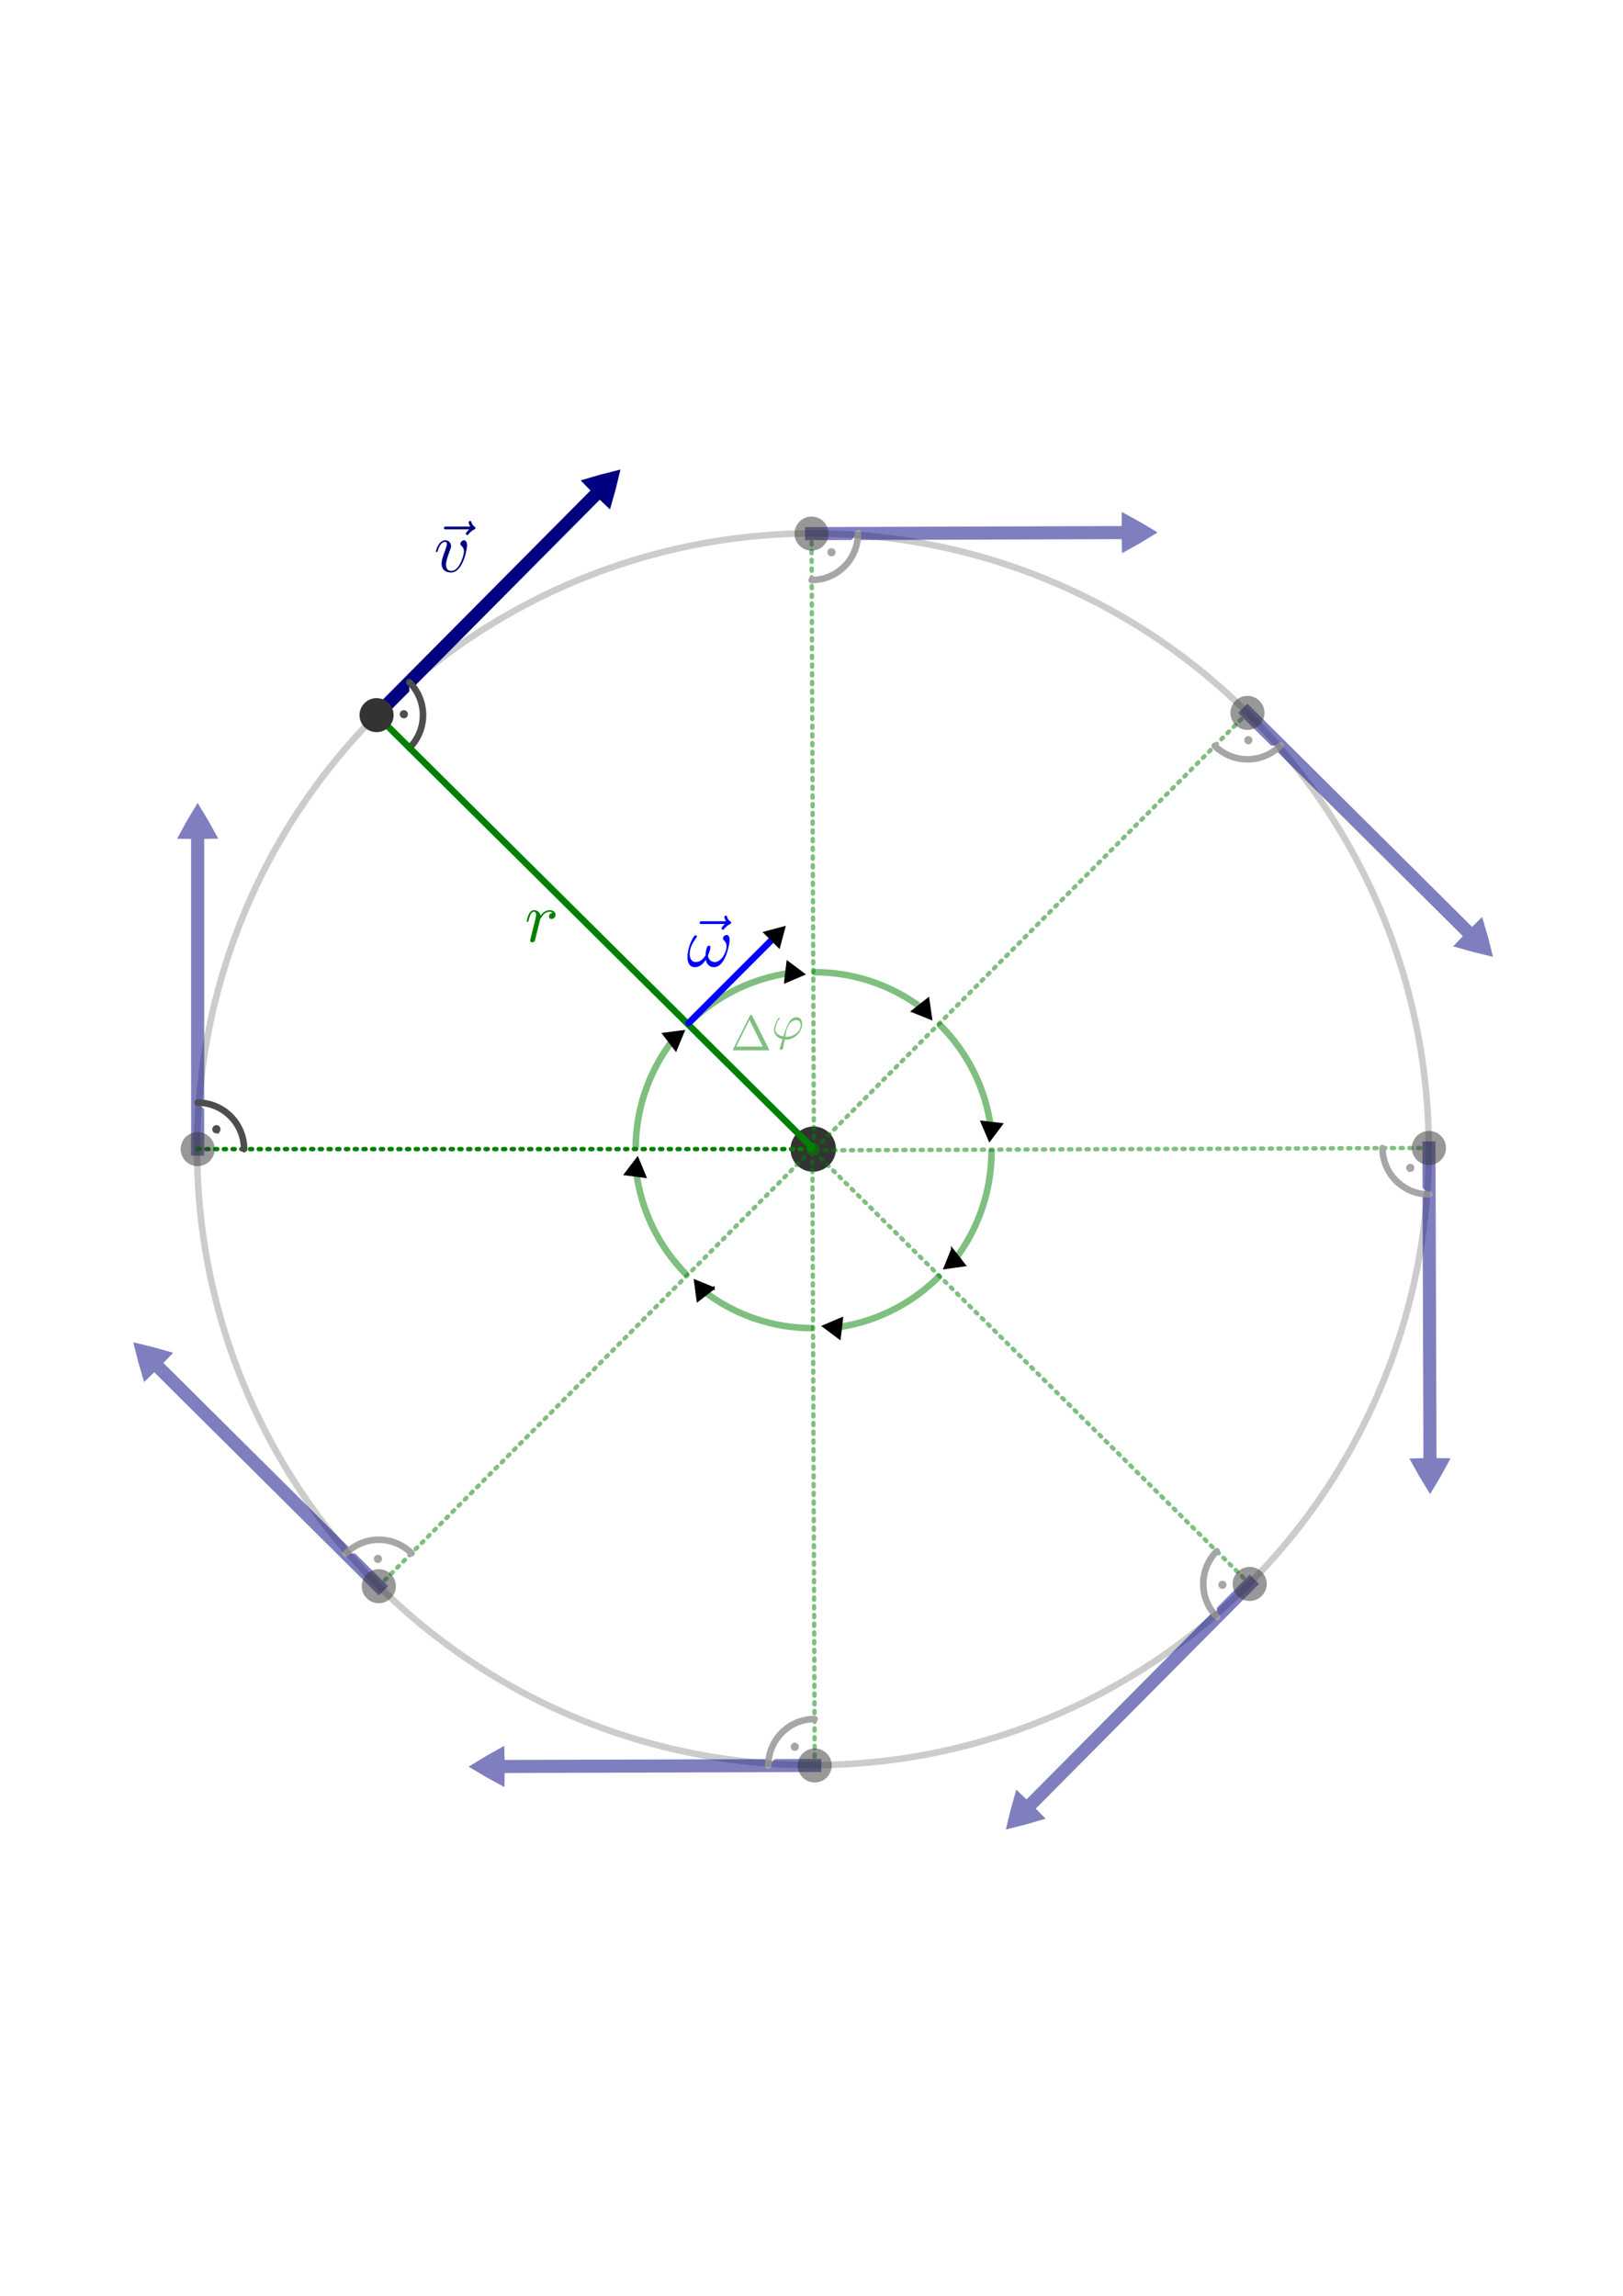 <svg xmlns="http://www.w3.org/2000/svg" xmlns:xlink="http://www.w3.org/1999/xlink" width="744.094" height="1052.362"><title>Radialbeschleunigung</title><defs><linearGradient id="b"><stop offset="0" stop-color="#ebebeb" stop-opacity=".697"/><stop offset="1" stop-color="#6c7e7c"/></linearGradient><linearGradient id="a"><stop offset="0" stop-color="#0e0e0e"/><stop offset="1" stop-color="#6a6a6a"/></linearGradient><marker orient="auto" id="g" overflow="visible"><path d="M2.308 0l-3.46 2v-4l3.46 2z" fill-rule="evenodd" stroke="#000" stroke-width=".4pt"/></marker><linearGradient id="c"><stop offset="0" stop-color="#ebebeb" stop-opacity=".697"/><stop offset="1" stop-color="#6c7e7c"/></linearGradient></defs><use x="223.432" y="134.765" width="1052.362" height="744.094" xlink:href="#textext-deb4a57a-0" transform="matrix(3.975 0 0 3.975 -770.492 356.283)"/><use x="230.786" y="136.259" width="1052.362" height="744.094" xlink:href="#textext-deb4a57a-2" transform="matrix(3.975 0 0 3.975 -770.492 356.283)"/><g transform="matrix(3.975 0 0 3.975 -770.492 356.283)"><use x="235.403" y="136.259" width="1052.362" height="744.094" xlink:href="#textext-deb4a57a-3"/><use x="239.374" y="136.259" width="1052.362" height="744.094" xlink:href="#textext-deb4a57a-4"/></g><use x="242.486" y="136.259" width="1052.362" height="744.094" xlink:href="#textext-deb4a57a-5" transform="matrix(3.975 0 0 3.975 -770.492 356.283)"/><use x="248.117" y="134.765" width="1052.362" height="744.094" xlink:href="#textext-deb4a57a-6" transform="matrix(3.975 0 0 3.975 -770.492 356.283)"/><g transform="matrix(3.975 0 0 3.975 -770.492 356.283)"><use x="258.635" y="134.765" width="1052.362" height="744.094" xlink:href="#textext-deb4a57a-7"/><use x="266.937" y="134.765" width="1052.362" height="744.094" xlink:href="#textext-deb4a57a-8"/><use x="271.919" y="134.765" width="1052.362" height="744.094" xlink:href="#textext-deb4a57a-9"/></g><use x="277.175" y="134.765" width="1052.362" height="744.094" xlink:href="#textext-deb4a57a-1" transform="matrix(3.975 0 0 3.975 -770.492 356.283)"/><use x="367.633" y="134.765" width="1052.362" height="744.094" xlink:href="#textext-2289d23f-0" transform="matrix(3.391 0 0 3.391 -521.8 349.011)"/><use x="374.987" y="136.259" width="1052.362" height="744.094" xlink:href="#textext-2289d23f-6" transform="matrix(3.391 0 0 3.391 -521.8 349.011)"/><g transform="matrix(3.391 0 0 3.391 -521.8 349.011)"><use x="379.604" y="136.259" width="1052.362" height="744.094" xlink:href="#textext-2289d23f-7"/><use x="383.575" y="136.259" width="1052.362" height="744.094" xlink:href="#textext-2289d23f-8"/></g><use x="389.952" y="134.765" width="1052.362" height="744.094" xlink:href="#textext-2289d23f-9" transform="matrix(3.391 0 0 3.391 -521.8 349.011)"/><g transform="matrix(3.391 0 0 3.391 -521.8 349.011)"><use x="400.468" y="134.765" width="1052.362" height="744.094" xlink:href="#textext-2289d23f-1"/><use x="409.215" y="134.765" width="1052.362" height="744.094" xlink:href="#textext-2289d23f-2"/><use x="414.481" y="134.765" width="1052.362" height="744.094" xlink:href="#textext-2289d23f-3"/><use x="420.175" y="134.765" width="1052.362" height="744.094" xlink:href="#textext-2289d23f-4"/></g><use x="381.998" y="149.709" width="1052.362" height="744.094" xlink:href="#textext-2289d23f-5" transform="matrix(3.391 0 0 3.391 -521.8 349.011)"/><use x="389.952" y="149.709" width="1052.362" height="744.094" xlink:href="#textext-2289d23f-9" transform="matrix(3.391 0 0 3.391 -521.8 349.011)"/><use x="400.471" y="149.709" width="1052.362" height="744.094" xlink:href="#textext-2289d23f-10" transform="matrix(3.391 0 0 3.391 -521.8 349.011)"/><use x="381.918" y="164.653" width="1052.362" height="744.094" xlink:href="#textext-2289d23f-2" transform="matrix(3.391 0 0 3.391 -521.8 349.011)"/><use x="389.952" y="164.653" width="1052.362" height="744.094" xlink:href="#textext-2289d23f-9" transform="matrix(3.391 0 0 3.391 -521.8 349.011)"/><g transform="matrix(3.391 0 0 3.391 -521.8 349.011)"><use x="400.468" y="164.653" width="1052.362" height="744.094" xlink:href="#textext-2289d23f-1"/><use x="409.215" y="164.653" width="1052.362" height="744.094" xlink:href="#textext-2289d23f-2"/><use x="414.481" y="164.653" width="1052.362" height="744.094" xlink:href="#textext-2289d23f-3"/><use x="420.175" y="164.653" width="1052.362" height="744.094" xlink:href="#textext-2289d23f-4"/></g><rect width="1026.604" height="550.488" ry="6.77" x="1075.559" y="-1304.062" transform="scale(1 -1)" fill="#fff" stroke="#fff" stroke-width="6" stroke-linecap="round" stroke-linejoin="round" stroke-dasharray="6,18"/><path fill="#fff" stroke="#fff" stroke-width="3" stroke-linecap="round" stroke-linejoin="round" d="M31.374 191.233H712.72v669.896H31.374z"/><path d="M231.726 282.326A282.211 282.211 0 1 1 513.937 771.13a282.211 282.211 0 1 1-282.21-488.804z" fill="none" stroke="#ccc" stroke-width="3" stroke-linecap="round"/><g opacity=".5" fill="navy" stroke="navy" stroke-width="1.175"><path d="M90.62 526.728V384.595" stroke-width="6" stroke-linecap="square"/><path d="M90.609 373.87l2.286 3.783 2.144 3.864-4.418.088-4.42-.075 2.134-3.87z" stroke-width="6"/></g><path d="M366.934 516.513a11.796 11.796 0 1 1 11.795 20.43 11.796 11.796 0 1 1-11.795-20.43z" fill="#333" stroke="#fff" stroke-width="3"/><path d="M90.62 526.728l283.174-.008" fill="none" stroke="green" stroke-width="2" stroke-linecap="round" stroke-dasharray="1,3"/><path d="M90.62 505.442a21.286 21.286 0 0 1 21.287 21.286" style="marker:none" color="#000" fill="#fff" stroke="#4d4d4d" stroke-width="3" stroke-linecap="round" overflow="visible"/><path d="M100.396 518.31a1.372 1.372 0 1 1-2.376-1.371 1.372 1.372 0 1 1 2.376 1.372z" style="marker:none" color="#000" fill="#4d4d4d" stroke="#4d4d4d" stroke-width="1" stroke-linecap="round" overflow="visible"/><g opacity=".5"><path d="M372.07 244.6l1.087 281.333" fill="none" stroke="green" stroke-width="2" stroke-linecap="round" stroke-dasharray="1,3"/><g fill="navy" stroke="navy" stroke-width="1.175"><path d="M372.07 244.6l142.132-.467" stroke-width="6" stroke-linecap="square"/><path d="M524.926 244.086l-3.775 2.298-3.857 2.157-.103-4.418.06-4.42 3.878 2.121z" stroke-width="6"/></g><g color="#000" stroke="#4d4d4d" stroke-linecap="round"><path d="M393.355 244.53a21.286 21.286 0 0 1-21.216 21.355" style="marker:none" fill="#fff" stroke-width="3" overflow="visible"/><path d="M380.518 254.347a1.372 1.372 0 1 1 1.365-2.381 1.372 1.372 0 1 1-1.365 2.381z" style="marker:none" fill="#4d4d4d" stroke-width="1" overflow="visible"/></g></g><g opacity=".5"><path d="M571.921 326.778L373.757 526.48" fill="none" stroke="green" stroke-width="2" stroke-linecap="round" stroke-dasharray="1,3"/><g fill="navy" stroke="navy" stroke-width="1.175"><path d="M571.921 326.778L672.754 426.95" stroke-width="6" stroke-linecap="square"/><path d="M680.37 434.5l-4.294-1.044-4.253-1.202 3.052-3.196 3.167-3.083 1.243 4.242z" stroke-width="6"/></g><g color="#000" stroke="#4d4d4d" stroke-linecap="round"><path d="M587.022 341.78a21.286 21.286 0 0 1-30.103.098" style="marker:none" fill="#fff" stroke-width="3" overflow="visible"/><path d="M571.003 339.645a1.372 1.372 0 1 1 2.648-.719 1.372 1.372 0 1 1-2.648.719z" style="marker:none" fill="#4d4d4d" stroke-width="1" overflow="visible"/></g></g><g opacity=".5"><path d="M655.13 526.203l-281.335 1.088" fill="none" stroke="green" stroke-width="2" stroke-linecap="round" stroke-dasharray="1,3"/><g fill="navy" stroke="navy" stroke-width="1.175"><path d="M655.13 526.203l.466 142.132" stroke-width="6" stroke-linecap="square"/><path d="M655.642 679.06l-2.298-3.775-2.157-3.857 4.418-.103 4.42.06-2.12 3.878z" stroke-width="6"/></g><g color="#000" stroke="#4d4d4d" stroke-linecap="round"><path d="M655.2 547.49a21.286 21.286 0 0 1-21.357-21.217" style="marker:none" fill="#fff" stroke-width="3" overflow="visible"/><path d="M645.381 534.652a1.372 1.372 0 1 1 2.381 1.365 1.372 1.372 0 1 1-2.381-1.365z" style="marker:none" fill="#4d4d4d" stroke-width="1" overflow="visible"/></g></g><g opacity=".5"><path d="M572.95 726.055L373.25 527.891" fill="none" stroke="green" stroke-width="2" stroke-linecap="round" stroke-dasharray="1,3"/><g fill="navy" stroke="navy" stroke-width="1.175"><path d="M572.95 726.055L472.779 826.888" stroke-width="6" stroke-linecap="square"/><path d="M465.227 834.504l1.045-4.294 1.202-4.253 3.197 3.052 3.082 3.167-4.241 1.243z" stroke-width="6"/></g><g color="#000" stroke="#4d4d4d" stroke-linecap="round"><path d="M557.949 741.156a21.286 21.286 0 0 1-.1-30.103" style="marker:none" fill="#fff" stroke-width="3" overflow="visible"/><path d="M560.083 725.137a1.372 1.372 0 1 1 .72 2.648 1.372 1.372 0 1 1-.72-2.648z" style="marker:none" fill="#4d4d4d" stroke-width="1" overflow="visible"/></g></g><g opacity=".5"><path d="M373.525 809.263l-1.087-281.334" fill="none" stroke="green" stroke-width="2" stroke-linecap="round" stroke-dasharray="1,3"/><g fill="navy" stroke="navy" stroke-width="1.175"><path d="M373.525 809.263l-142.132.466" stroke-width="6" stroke-linecap="square"/><path d="M220.668 809.776l3.775-2.298 3.858-2.157.102 4.418-.06 4.42-3.878-2.121z" stroke-width="6"/></g><g color="#000" stroke="#4d4d4d" stroke-linecap="round"><path d="M352.239 809.333a21.286 21.286 0 0 1 21.216-21.356" style="marker:none" fill="#fff" stroke-width="3" overflow="visible"/><path d="M365.076 799.515a1.372 1.372 0 1 1-1.364 2.381 1.372 1.372 0 1 1 1.364-2.381z" style="marker:none" fill="#4d4d4d" stroke-width="1" overflow="visible"/></g></g><g opacity=".5"><path d="M173.673 727.085l198.164-199.703" fill="none" stroke="green" stroke-width="2" stroke-linecap="round" stroke-dasharray="1,3"/><g fill="navy" stroke="navy" stroke-width="1.175"><path d="M173.673 727.085L72.841 626.912" stroke-width="6" stroke-linecap="square"/><path d="M65.224 619.361l4.294 1.045 4.253 1.202-3.051 3.197-3.168 3.082-1.242-4.242z" stroke-width="6"/></g><g color="#000" stroke="#4d4d4d" stroke-linecap="round"><path d="M158.572 712.082a21.286 21.286 0 0 1 30.103-.098" style="marker:none" fill="#fff" stroke-width="3" overflow="visible"/><path d="M174.592 714.217a1.372 1.372 0 1 1-2.649.72 1.372 1.372 0 1 1 2.649-.72z" style="marker:none" fill="#4d4d4d" stroke-width="1" overflow="visible"/></g></g><path d="M172.644 327.807L372.346 525.97" fill="none" stroke="#999" stroke-width="1.5" stroke-linecap="round" stroke-dasharray="1,3"/><g fill="navy" stroke="navy" stroke-width="1.175"><path d="M172.644 327.807l100.173-100.833" stroke-width="6" stroke-linecap="square"/><path d="M280.367 219.358l-1.045 4.294-1.201 4.253-3.197-3.051-3.083-3.168 4.242-1.242z" stroke-width="6"/></g><g color="#000" stroke="#4d4d4d" stroke-linecap="round"><path d="M187.646 312.706a21.286 21.286 0 0 1 .099 30.103" style="marker:none" fill="#fff" stroke-width="3" overflow="visible"/><path d="M185.511 328.726a1.372 1.372 0 1 1-.719-2.65 1.372 1.372 0 1 1 .72 2.65z" style="marker:none" fill="#4d4d4d" stroke-width="1" overflow="visible"/></g><path d="M172.644 327.807L372.346 525.97" fill="none" stroke="green" stroke-width="3" stroke-linecap="round"/><g transform="translate(-531.302 -178.35) scale(3.268)" fill="navy" stroke="navy"><defs><symbol id="d" overflow="visible"><path d="M5.36-5.938c-.141.141-.47.422-.47.594 0 .094.094.203.188.203s.14-.078.203-.14c.11-.14.344-.422.782-.64.062-.048.171-.095.171-.204 0-.11-.078-.156-.14-.203a1.034 1.034 0 0 1-.407-.563c-.03-.093-.062-.234-.203-.234-.14 0-.203.14-.203.219 0 .047.078.36.235.578h-3.36c-.156 0-.344 0-.344.203 0 .188.188.188.344.188z" stroke="none"/></symbol><symbol id="e" overflow="visible"><path d="M4.672-3.703c0-.547-.266-.703-.438-.703-.25 0-.5.265-.5.484 0 .125.047.188.157.297.218.203.343.453.343.813 0 .421-.609 2.703-1.765 2.703-.516 0-.75-.344-.75-.875 0-.547.281-1.282.578-2.11.078-.172.125-.312.125-.5 0-.437-.313-.812-.813-.812-.937 0-1.312 1.453-1.312 1.531 0 .11.094.11.11.11.109 0 .109-.032.156-.188.296-1 .718-1.235 1.015-1.235.078 0 .25 0 .25.313 0 .25-.11.531-.172.703-.437 1.156-.562 1.61-.562 2.047 0 1.078.875 1.234 1.328 1.234 1.672 0 2.25-3.296 2.25-3.812z" stroke="none"/></symbol></defs><use x="223.045" y="134.765" width="744.094" height="1052.362" xlink:href="#d"/><use x="223.434" y="134.765" width="744.094" height="1052.362" xlink:href="#e"/></g><g transform="translate(-489.662 -8.802) scale(3.268)" fill="green" stroke="navy"><defs><symbol id="f" overflow="visible"><path d="M.875-.594c-.031.156-.094.39-.094.438 0 .172.14.265.297.265a.414.414 0 0 0 .375-.28c.016-.032.344-1.391.39-1.579.079-.328.266-1.016.313-1.297.047-.125.328-.594.563-.812.078-.063.375-.329.797-.329.265 0 .406.125.421.125-.296.047-.515.282-.515.547 0 .157.11.344.375.344s.547-.234.547-.594c0-.343-.313-.64-.828-.64-.641 0-1.079.484-1.266.765-.094-.453-.453-.765-.922-.765-.453 0-.64.39-.734.562-.172.344-.297.938-.297.969 0 .11.094.11.11.11.109 0 .109-.016.171-.235.172-.703.375-1.188.735-1.188.156 0 .296.079.296.454 0 .218-.03.328-.156.843z" stroke="none"/></symbol></defs><use x="223.432" y="134.765" width="744.094" height="1052.362" xlink:href="#f"/></g><path d="M233.294 373.083a33.297 33.297 0 0 1-16.286 14.113" transform="rotate(-165.188 414.923 708.632) scale(2.452)" style="marker:none" opacity=".5" color="#000" fill="none" stroke="green" stroke-width="1.223" stroke-linecap="round" marker-end="url(#g)" overflow="visible"/><g transform="translate(-415.407 2.558) scale(3.268)" fill="#00f" stroke="#00f"><defs><symbol id="h" overflow="visible"><path d="M5.36-5.938c-.141.141-.47.422-.47.594 0 .094.094.203.188.203s.14-.078.203-.14c.11-.14.344-.422.782-.64.062-.048.171-.095.171-.204 0-.11-.078-.156-.14-.203a1.034 1.034 0 0 1-.407-.563c-.03-.093-.062-.234-.203-.234-.14 0-.203.14-.203.219 0 .047.078.36.235.578h-3.36c-.156 0-.344 0-.344.203 0 .188.188.188.344.188z" stroke="none"/></symbol><symbol id="i" overflow="visible"><path d="M6.031-3.703c0-.453-.172-.703-.406-.703-.25 0-.516.234-.516.468 0 .094.047.204.141.297.172.157.36.422.36.844 0 .39-.204.969-.5 1.422-.298.422-.673.766-1.141.766-.563 0-.875-.36-.969-.891.11-.266.344-.906.344-1.188 0-.109-.047-.218-.188-.218-.078 0-.187.031-.265.172-.11.203-.235.843-.235 1.203-.328.468-.719.922-1.344.922-.671 0-.875-.594-.875-1.141 0-1.25 1.016-2.297 1.016-2.422a.18.18 0 0 0-.187-.187c-.125 0-.204.125-.266.218-.5.735-.875 1.922-.875 2.829C.125-.625.344.109 1.172.109c.703 0 1.172-.5 1.531-1.046.094.578.485 1.046 1.094 1.046.781 0 1.25-.609 1.61-1.359.25-.484.624-1.844.624-2.453z" stroke="none"/></symbol></defs><use x="223.455" y="134.765" width="744.094" height="1052.362" xlink:href="#h"/><use x="223.435" y="134.765" width="744.094" height="1052.362" xlink:href="#i"/></g><path d="M233.294 373.083a33.297 33.297 0 0 1-16.286 14.113" transform="rotate(-120.188 337.893 737.305) scale(2.452)" style="marker:none" opacity=".5" color="#000" fill="none" stroke="green" stroke-width="1.223" stroke-linecap="round" marker-end="url(#g)" overflow="visible"/><path d="M233.294 373.083a33.297 33.297 0 0 1-16.286 14.113" transform="rotate(-75.188 212.681 783.913) scale(2.452)" style="marker:none" opacity=".5" color="#000" fill="none" stroke="green" stroke-width="1.223" stroke-linecap="round" marker-end="url(#g)" overflow="visible"/><path d="M233.294 373.083a33.297 33.297 0 0 1-16.286 14.113" transform="rotate(-30.028 -207.712 940.398) scale(2.452)" style="marker:none" opacity=".5" color="#000" fill="none" stroke="green" stroke-width="1.223" stroke-linecap="round" marker-end="url(#g)" overflow="visible"/><path d="M233.294 373.083a33.297 33.297 0 0 1-16.286 14.113" transform="rotate(14.812 1768.59 204.76) scale(2.452)" style="marker:none" opacity=".5" color="#000" fill="none" stroke="green" stroke-width="1.223" stroke-linecap="round" marker-end="url(#g)" overflow="visible"/><path d="M233.294 373.083a33.297 33.297 0 0 1-16.286 14.113" transform="rotate(60.291 735.36 589.356) scale(2.452)" style="marker:none" opacity=".5" color="#000" fill="none" stroke="green" stroke-width="1.223" stroke-linecap="round" marker-end="url(#g)" overflow="visible"/><path d="M233.294 373.083a33.297 33.297 0 0 1-16.286 14.113" transform="rotate(105.423 569.174 651.215) scale(2.452)" style="marker:none" opacity=".5" color="#000" fill="none" stroke="green" stroke-width="1.223" stroke-linecap="round" marker-end="url(#g)" overflow="visible"/><path d="M233.294 373.083a33.297 33.297 0 0 1-16.286 14.113" transform="rotate(150.451 483.049 683.274) scale(2.452)" style="marker:none" opacity=".5" color="#000" fill="none" stroke="green" stroke-width="1.223" stroke-linecap="round" marker-end="url(#g)" overflow="visible"/><path d="M168.746 321.055a7.796 7.796 0 1 1 7.796 13.504 7.796 7.796 0 1 1-7.796-13.504z" fill="#333"/><path d="M368.171 237.847a7.796 7.796 0 1 1 7.797 13.504 7.796 7.796 0 1 1-7.797-13.504zM568.023 320.026a7.796 7.796 0 1 1 7.797 13.503 7.796 7.796 0 1 1-7.797-13.503zM651.231 519.452a7.796 7.796 0 1 1 7.796 13.503 7.796 7.796 0 1 1-7.796-13.503zM569.053 719.304a7.796 7.796 0 1 1 7.796 13.503 7.796 7.796 0 1 1-7.796-13.503zM369.627 802.511a7.796 7.796 0 1 1 7.796 13.504 7.796 7.796 0 1 1-7.796-13.504zM169.775 720.333a7.796 7.796 0 1 1 7.796 13.503 7.796 7.796 0 1 1-7.796-13.503zM86.722 519.976a7.796 7.796 0 1 1 7.797 13.504 7.796 7.796 0 1 1-7.797-13.504z" opacity=".5" fill="#333"/><path d="M315.68 468.965l40.086-40.087" fill="navy" stroke="#00f" stroke-width="3" stroke-linecap="round" marker-end="url(#g)"/><g transform="matrix(2.269 0 0 2.269 -172.052 175.675)" opacity=".5" fill="green" stroke="green" stroke-width="1.441"><defs><symbol id="j" overflow="visible"><path d="M4.406-6.953c-.062-.14-.093-.188-.265-.188-.157 0-.188.047-.25.188L.516-.203c-.047.094-.047.11-.047.125C.469 0 .53 0 .688 0h6.921c.157 0 .22 0 .22-.078 0-.016 0-.031-.048-.125zm-.578.812L6.516-.75H1.14z" stroke="none"/></symbol><symbol id="k" overflow="visible"><path d="M1.688 1.688c-.032.14-.047.156-.047.203 0 .218.187.28.296.28a.413.413 0 0 0 .36-.265c.031-.078.078-.406.36-1.812.077 0 .155.015.327.015 1.657 0 3.188-1.562 3.188-3.14 0-.781-.39-1.375-1.14-1.375-1.438 0-2.048 1.937-2.641 3.875C1.312-.734.75-1.281.75-2c0-.281.234-1.375.828-2.063.094-.093.094-.109.094-.14 0-.031-.031-.094-.125-.094C1.266-4.297.5-2.844.5-1.89c0 .938.656 1.657 1.719 1.907zM3.077-.47c-.094 0-.11 0-.187-.015-.125 0-.125 0-.125-.032 0-.015.171-.937.187-1.078.313-1.281 1.094-2.234 1.985-2.234.687 0 .953.531.953 1.015 0 1.126-1.282 2.344-2.813 2.344z" stroke="none"/></symbol></defs><use x="223.432" y="134.765" width="744.094" height="1052.362" xlink:href="#j"/><use transform="translate(0 -2.273)" x="231.734" y="134.765" width="744.094" height="1052.362" xlink:href="#k"/></g></svg>